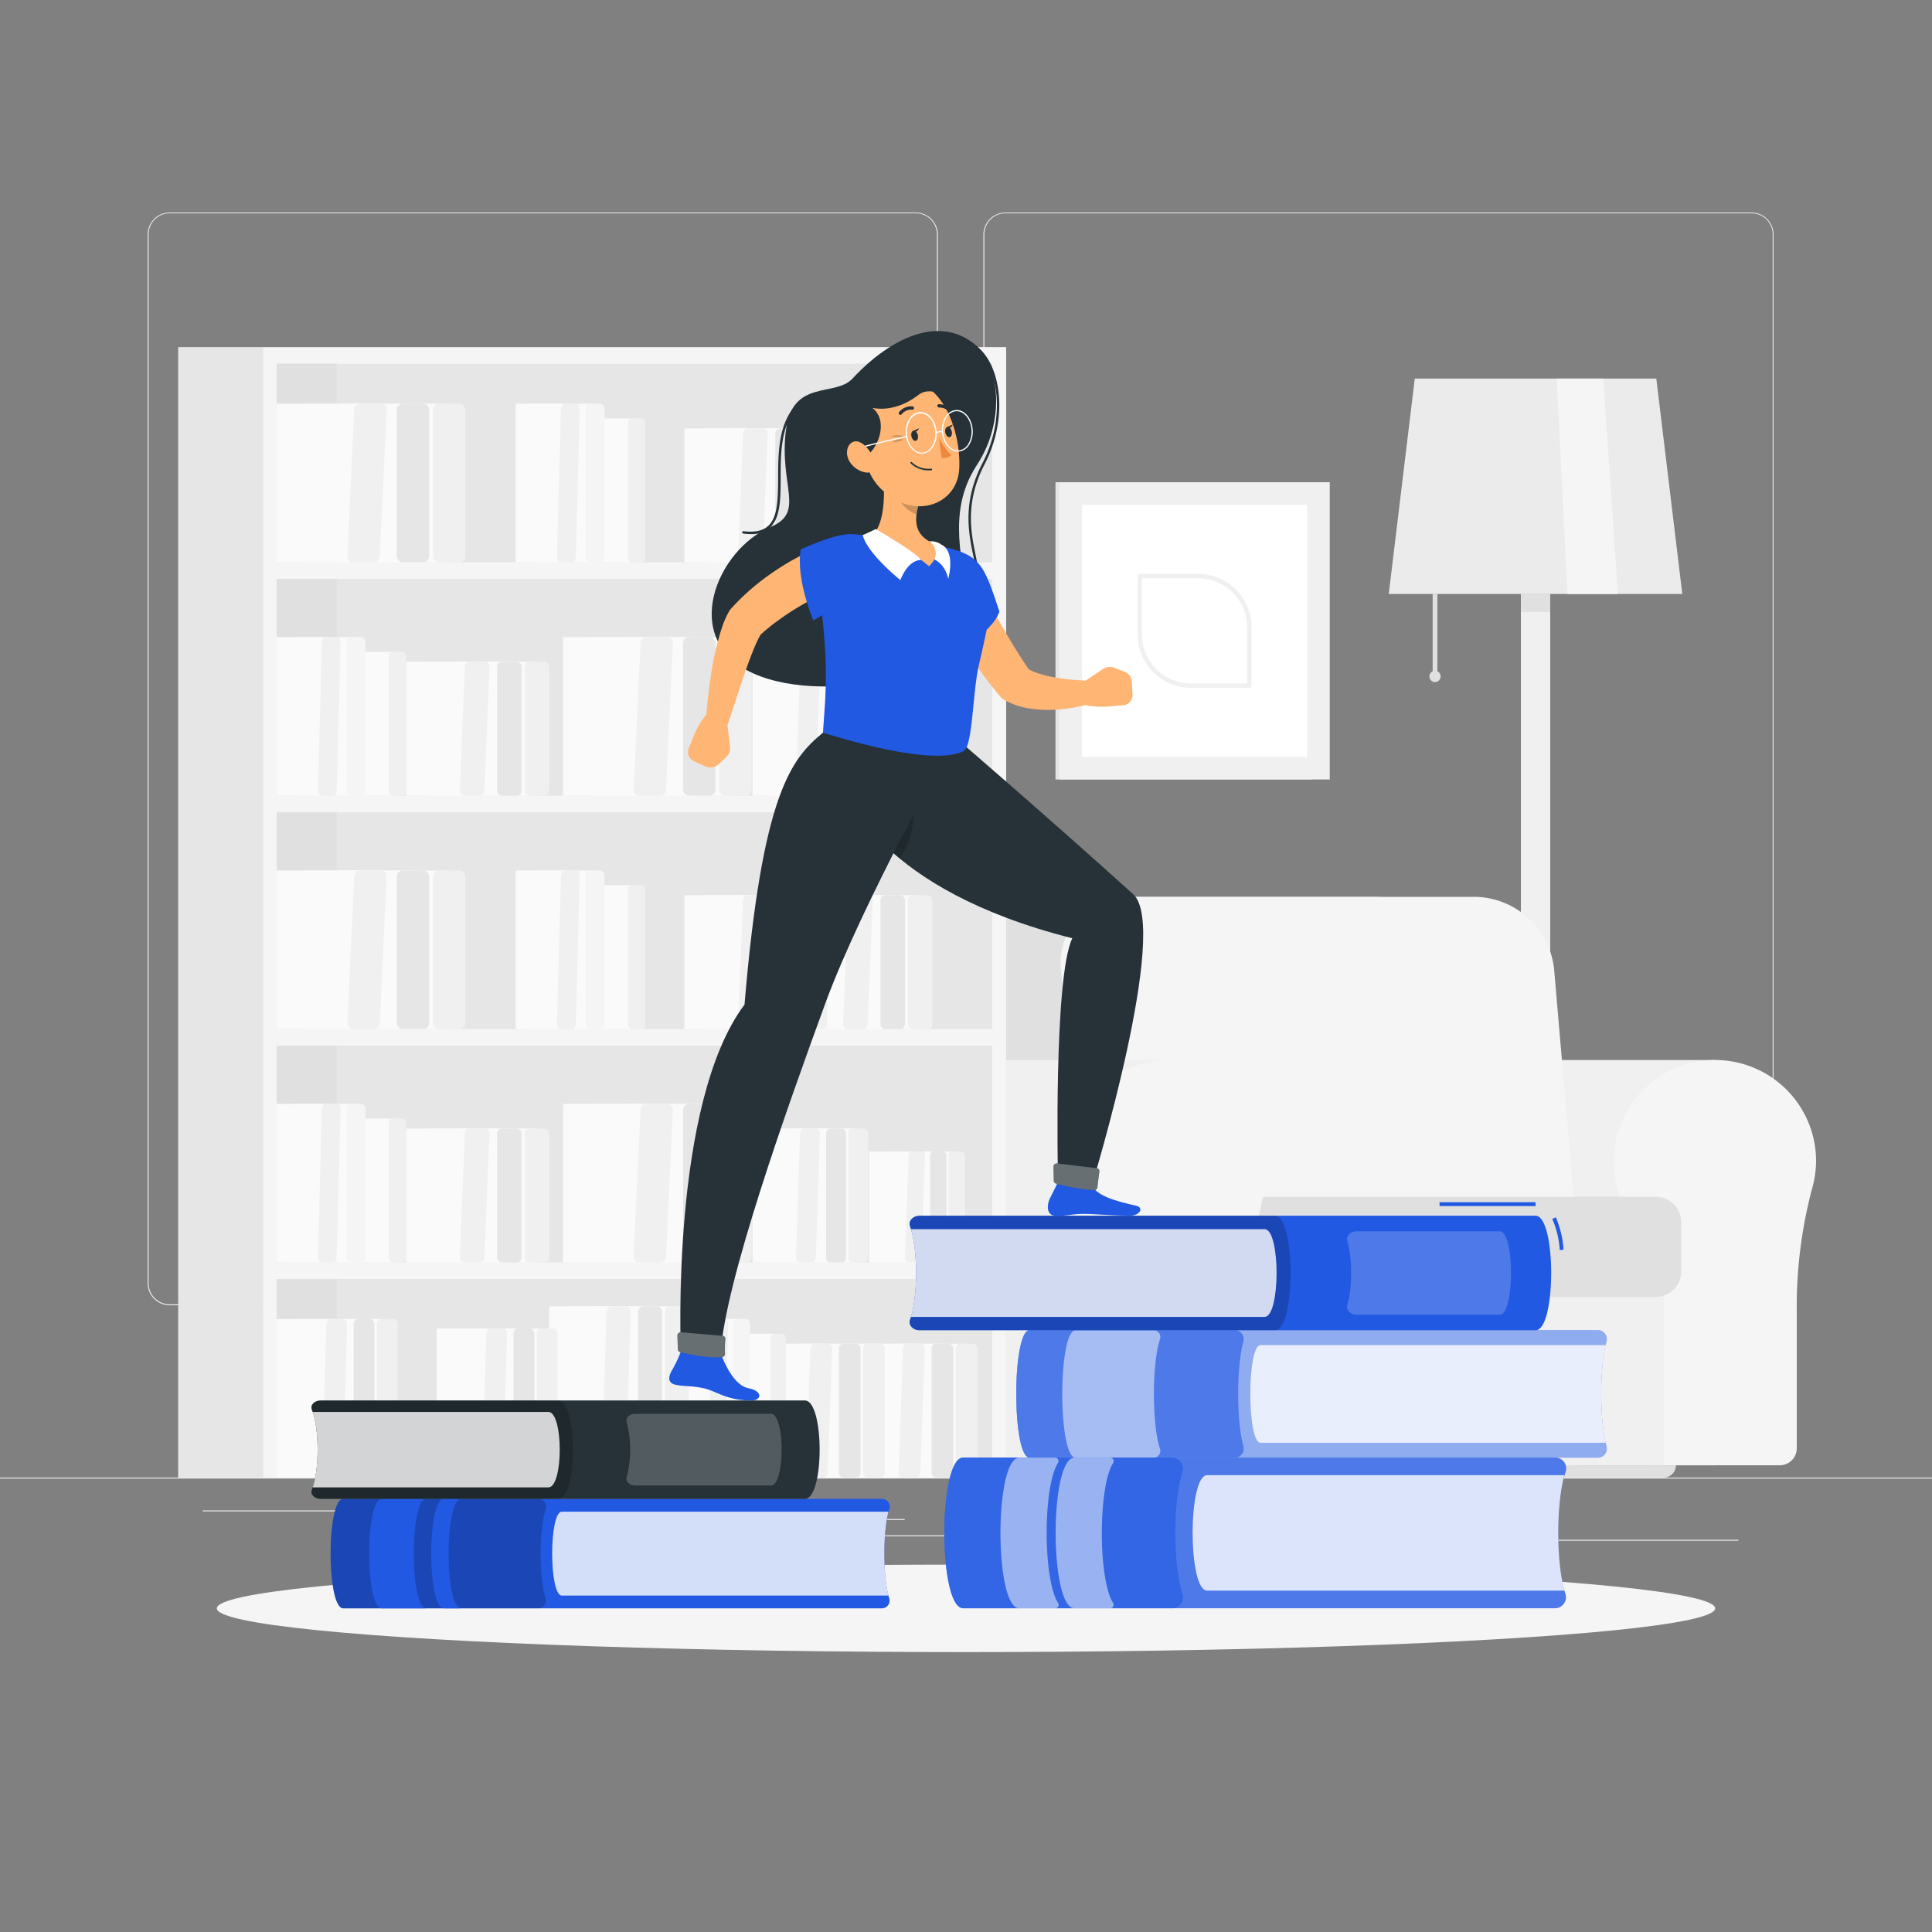 <svg xmlns="http://www.w3.org/2000/svg" viewBox="0 0 500 500"><rect x="0" y="0" width="500" height="500" fill="#808080" stroke="none"/><g id="freepik--background-complete--inject-7"><rect y="382.4" width="500" height="0.25" style="fill:#ebebeb"></rect><rect x="394.67" y="398.49" width="55.23" height="0.25" style="fill:#ebebeb"></rect><rect x="321.81" y="393.25" width="8.69" height="0.25" style="fill:#ebebeb"></rect><rect x="372.47" y="389.21" width="19.19" height="0.25" style="fill:#ebebeb"></rect><rect x="52.46" y="390.89" width="43.19" height="0.25" style="fill:#ebebeb"></rect><rect x="215.33" y="397.35" width="45.72" height="0.25" style="fill:#ebebeb"></rect><rect x="140.46" y="393.12" width="93.68" height="0.25" style="fill:#ebebeb"></rect><path d="M242.72,332.09A5.71,5.71,0,0,1,237,337.8H43.91a5.71,5.71,0,0,1-5.7-5.71V60.66A5.71,5.71,0,0,1,43.91,55H237a5.71,5.71,0,0,1,5.71,5.71m-.25,0A5.47,5.47,0,0,0,237,55.2H43.91a5.46,5.46,0,0,0-5.45,5.46V332.09a5.46,5.46,0,0,0,5.45,5.46H237a5.47,5.47,0,0,0,5.46-5.46" style="fill:#ebebeb"></path><path d="M453.31,337.8H260.21a5.72,5.72,0,0,1-5.71-5.71V60.66A5.72,5.72,0,0,1,260.21,55h193.1A5.71,5.71,0,0,1,459,60.66V332.09A5.71,5.71,0,0,1,453.31,337.8ZM260.21,55.2a5.47,5.47,0,0,0-5.46,5.46V332.09a5.47,5.47,0,0,0,5.46,5.46h193.1a5.47,5.47,0,0,0,5.46-5.46V60.66a5.47,5.47,0,0,0-5.46-5.46Z" style="fill:#ebebeb"></path><rect x="273.16" y="124.8" width="66.35" height="76.93" style="fill:#e6e6e6"></rect><rect x="274.16" y="124.8" width="69.98" height="76.93" style="fill:#f0f0f0"></rect><rect x="276.55" y="134.14" width="65.21" height="58.25" transform="translate(472.42 -145.88) rotate(90)" style="fill:#fff"></rect><path d="M323.32,178H308.2a13.81,13.81,0,0,1-13.79-13.8V149.09a.56.56,0,0,1,.56-.56h15.12a13.81,13.81,0,0,1,13.8,13.8v15.12A.56.56,0,0,1,323.32,178Zm-27.79-28.35v14.55a12.69,12.69,0,0,0,12.67,12.67h14.56V162.33a12.68,12.68,0,0,0-12.67-12.67Z" style="fill:#f0f0f0"></path><polygon points="435.38 153.72 359.41 153.72 366.14 97.98 428.65 97.98 435.38 153.72" style="fill:#ebebeb"></polygon><rect x="370.77" y="153.71" width="1.22" height="21.35" style="fill:#e0e0e0"></rect><circle cx="371.38" cy="175.06" r="1.46" style="fill:#e0e0e0"></circle><polygon points="418.71 153.72 405.65 153.72 402.88 97.98 414.93 97.98 418.71 153.72" style="fill:#f5f5f5"></polygon><rect x="393.6" y="153.71" width="7.6" height="228.68" style="fill:#f0f0f0"></rect><path d="M409.42,382.4H385.37a5.13,5.13,0,0,1,5.12-5.13H404.3a5.13,5.13,0,0,1,5.12,5.13Z" style="fill:#f0f0f0"></path><rect x="393.6" y="153.71" width="7.6" height="4.64" style="fill:#e0e0e0"></rect><path d="M388.58,274.33h0c-.61,0-1.22,0-1.84.06a26.14,26.14,0,0,0-23.42,32.9,131.18,131.18,0,0,1,4.1,34.07v33.46a4.38,4.38,0,0,0,4.39,4.39h72V274.33Z" style="fill:#f0f0f0"></path><path d="M470,300.48a26.16,26.16,0,1,0-51.42,6.81,131.18,131.18,0,0,1,4.1,34.07v33.46a4.38,4.38,0,0,0,4.39,4.39h33.54a4.39,4.39,0,0,0,4.39-4.39V339.4a119.36,119.36,0,0,1,4-31.93A26,26,0,0,0,470,300.48Z" style="fill:#f5f5f5"></path><rect x="311.3" y="315.53" width="119.26" height="63.68" style="fill:#f0f0f0"></rect><path d="M355.84,232.1h-88a17.88,17.88,0,0,0-18.1,19.79l6.7,78H384l-6.7-78A22,22,0,0,0,355.84,232.1Z" style="fill:#e0e0e0"></path><path d="M381.72,232.1h-89.9a17,17,0,0,0-17.23,18.84l6.79,79H409l-6.79-79A20.92,20.92,0,0,0,381.72,232.1Z" style="fill:#f5f5f5"></path><path d="M313.26,309.72H428.54a6.55,6.55,0,0,1,6.55,6.55V329.1a6.55,6.55,0,0,1-6.55,6.55H313.26a2,2,0,0,1-2-2v-22A2,2,0,0,1,313.26,309.72Z" style="fill:#e0e0e0"></path><path d="M247.05,274.33h0q-.92,0-1.83.06a26.17,26.17,0,0,0-23.43,32.9,130.75,130.75,0,0,1,4.1,34.07v33.46a4.39,4.39,0,0,0,4.39,4.39h72V274.33Z" style="fill:#f0f0f0"></path><path d="M328.44,300.48A26.16,26.16,0,1,0,277,307.29a130.75,130.75,0,0,1,4.1,34.07v33.46a4.39,4.39,0,0,0,4.4,4.39h33.53a4.38,4.38,0,0,0,4.39-4.39V339.4a119.37,119.37,0,0,1,4.06-31.93A26.38,26.38,0,0,0,328.44,300.48Z" style="fill:#f5f5f5"></path><path d="M430.54,382.4H248.92a3.19,3.19,0,0,1-3.19-3.19h188A3.19,3.19,0,0,1,430.54,382.4Z" style="fill:#e0e0e0"></path><rect x="46.11" y="89.83" width="21.92" height="292.57" style="fill:#e6e6e6"></rect><rect x="68.03" y="89.83" width="192.37" height="292.57" transform="translate(328.42 472.23) rotate(180)" style="fill:#f5f5f5"></rect><rect x="20.08" y="145.68" width="288.26" height="185.18" transform="translate(402.48 74.06) rotate(90)" style="fill:#e6e6e6"></rect><rect x="-64.76" y="230.52" width="288.26" height="15.5" transform="translate(317.64 158.9) rotate(90)" style="fill:#e0e0e0"></rect><rect x="163.03" y="235.3" width="4.3" height="187.13" transform="translate(494.05 163.68) rotate(90)" style="fill:#f5f5f5"></rect><rect x="163.03" y="174.9" width="4.3" height="187.13" transform="translate(433.65 103.28) rotate(90)" style="fill:#f5f5f5"></rect><rect x="163.03" y="114.5" width="4.31" height="187.13" transform="translate(373.25 42.88) rotate(90)" style="fill:#f5f5f5"></rect><rect x="163.03" y="54.1" width="4.3" height="187.13" transform="translate(312.85 -17.52) rotate(90)" style="fill:#f5f5f5"></rect><rect x="88.11" y="104.48" width="27.83" height="41.03" transform="translate(204.06 250) rotate(180)" style="fill:#fafafa"></rect><rect x="112.05" y="104.48" width="8.38" height="41.03" rx="1.52" style="fill:#f0f0f0"></rect><rect x="78.75" y="104.48" width="27.83" height="41.03" transform="translate(185.32 250) rotate(180)" style="fill:#fafafa"></rect><rect x="102.69" y="104.48" width="8.38" height="41.03" rx="1.52" style="fill:#e6e6e6"></rect><polygon points="71.62 104.48 95.64 104.48 93.73 145.52 71.62 145.52 71.62 104.48" style="fill:#fafafa"></polygon><path d="M98.74,104.48H93.13a1.62,1.62,0,0,0-1.46,1.66l-1.76,37.72a1.47,1.47,0,0,0,1.31,1.66h5.61a1.64,1.64,0,0,0,1.46-1.66l1.76-37.72A1.46,1.46,0,0,0,98.74,104.48Z" style="fill:#f0f0f0"></path><rect x="216.82" y="110.88" width="21.1" height="34.64" transform="translate(454.74 256.39) rotate(180)" style="fill:#fafafa"></rect><rect x="234.97" y="110.88" width="6.35" height="34.64" rx="1.21" style="fill:#f0f0f0"></rect><rect x="209.72" y="110.88" width="21.1" height="34.64" transform="translate(440.53 256.39) rotate(180)" style="fill:#fafafa"></rect><rect x="227.87" y="110.88" width="6.35" height="34.64" rx="1.21" style="fill:#e6e6e6"></rect><polygon points="204.31 110.88 222.52 110.88 221.07 145.52 204.31 145.52 204.31 110.88" style="fill:#fafafa"></polygon><path d="M224.87,110.88h-4.25c-.58,0-1.07.63-1.11,1.4l-1.33,31.84c0,.77.41,1.4,1,1.4h4.26c.58,0,1.07-.63,1.1-1.4l1.34-31.84C225.9,111.51,225.45,110.88,224.87,110.88Z" style="fill:#f0f0f0"></path><rect x="189.61" y="110.88" width="21.1" height="34.64" transform="translate(400.32 256.39) rotate(180)" style="fill:#fafafa"></rect><rect x="207.76" y="110.88" width="6.35" height="34.64" rx="1.21" style="fill:#f0f0f0"></rect><rect x="182.51" y="110.88" width="21.1" height="34.64" transform="translate(386.12 256.39) rotate(180)" style="fill:#fafafa"></rect><rect x="200.66" y="110.88" width="6.35" height="34.64" rx="1.21" style="fill:#e6e6e6"></rect><polygon points="177.11 110.88 195.31 110.88 193.87 145.52 177.11 145.52 177.11 110.88" style="fill:#fafafa"></polygon><path d="M197.67,110.88h-4.26c-.58,0-1.07.63-1.1,1.4L191,144.12c0,.77.42,1.4,1,1.4h4.25c.58,0,1.07-.63,1.11-1.4l1.33-31.84C198.69,111.51,198.25,110.88,197.67,110.88Z" style="fill:#f0f0f0"></path><rect x="149.87" y="108.28" width="14.71" height="37.23" transform="translate(314.44 253.8) rotate(180)" style="fill:#fafafa"></rect><rect x="162.52" y="108.28" width="4.43" height="37.23" rx="1.05" style="fill:#f0f0f0"></rect><rect x="137.61" y="104.48" width="16.21" height="41.03" transform="translate(291.43 250) rotate(180)" style="fill:#fafafa"></rect><rect x="151.56" y="104.48" width="4.88" height="41.03" rx="1.16" style="fill:#f5f5f5"></rect><polygon points="133.46 104.48 147.45 104.48 146.34 145.52 133.46 145.52 133.46 104.48" style="fill:#fafafa"></polygon><path d="M149.26,104.48H146c-.44,0-.83.74-.85,1.66l-1,37.72c0,.91.31,1.66.76,1.66h3.27c.44,0,.82-.75.85-1.66l1-37.72C150,105.22,149.7,104.48,149.26,104.48Z" style="fill:#f0f0f0"></path><rect x="162.21" y="164.88" width="27.83" height="41.03" transform="translate(352.25 370.8) rotate(180)" style="fill:#fafafa"></rect><rect x="186.15" y="164.88" width="8.38" height="41.03" rx="1.52" style="fill:#f0f0f0"></rect><rect x="152.84" y="164.88" width="27.83" height="41.03" transform="translate(333.52 370.8) rotate(180)" style="fill:#fafafa"></rect><rect x="176.78" y="164.88" width="8.38" height="41.03" rx="1.52" style="fill:#e6e6e6"></rect><polygon points="145.72 164.88 169.73 164.88 167.82 205.92 145.72 205.92 145.72 164.88" style="fill:#fafafa"></polygon><path d="M172.84,164.88h-5.61a1.62,1.62,0,0,0-1.46,1.66L164,204.26a1.46,1.46,0,0,0,1.31,1.66h5.61a1.64,1.64,0,0,0,1.46-1.66l1.75-37.72A1.45,1.45,0,0,0,172.84,164.88Z" style="fill:#f0f0f0"></path><rect x="204.87" y="171.28" width="17.05" height="34.64" transform="translate(426.79 377.19) rotate(180)" style="fill:#fafafa"></rect><rect x="219.54" y="171.28" width="5.13" height="34.64" rx="1.09" style="fill:#f0f0f0"></rect><rect x="199.13" y="171.28" width="17.05" height="34.64" transform="translate(415.31 377.19) rotate(180)" style="fill:#fafafa"></rect><rect x="213.8" y="171.28" width="5.13" height="34.64" rx="1.09" style="fill:#e6e6e6"></rect><polygon points="194.76 171.28 209.48 171.28 208.31 205.92 194.76 205.92 194.76 171.28" style="fill:#fafafa"></polygon><path d="M211.38,171.28h-3.44c-.47,0-.87.63-.89,1.4L206,204.52c0,.77.33,1.4.8,1.4h3.44c.47,0,.87-.63.89-1.4l1.08-31.84C212.21,171.91,211.85,171.28,211.38,171.28Z" style="fill:#f0f0f0"></path><rect x="233.31" y="177.22" width="14.12" height="28.69" transform="translate(480.75 383.14) rotate(180)" style="fill:#fafafa"></rect><rect x="245.46" y="177.22" width="4.25" height="28.69" rx="0.9" style="fill:#f0f0f0"></rect><rect x="228.56" y="177.22" width="14.12" height="28.69" transform="translate(471.24 383.14) rotate(180)" style="fill:#fafafa"></rect><rect x="240.71" y="177.22" width="4.25" height="28.69" rx="0.9" style="fill:#e6e6e6"></rect><polygon points="224.94 177.22 237.13 177.22 236.16 205.92 224.94 205.92 224.94 177.22" style="fill:#fafafa"></polygon><path d="M238.71,177.22h-2.85c-.39,0-.72.52-.74,1.16l-.89,26.38c0,.64.27,1.16.66,1.16h2.85c.38,0,.72-.52.74-1.16l.89-26.38C239.39,177.74,239.09,177.22,238.71,177.22Z" style="fill:#f0f0f0"></path><rect x="117.61" y="171.28" width="21.1" height="34.64" transform="translate(256.31 377.19) rotate(180)" style="fill:#fafafa"></rect><rect x="135.76" y="171.28" width="6.35" height="34.64" rx="1.21" style="fill:#f0f0f0"></rect><rect x="110.5" y="171.28" width="21.1" height="34.64" transform="translate(242.11 377.19) rotate(180)" style="fill:#fafafa"></rect><rect x="128.65" y="171.28" width="6.35" height="34.64" rx="1.21" style="fill:#e6e6e6"></rect><polygon points="105.1 171.28 123.31 171.28 121.86 205.92 105.1 205.92 105.1 171.28" style="fill:#fafafa"></polygon><path d="M125.66,171.28h-4.25a1.33,1.33,0,0,0-1.11,1.4L119,204.52c0,.77.41,1.4,1,1.4h4.25a1.33,1.33,0,0,0,1.11-1.4l1.33-31.84C126.69,171.91,126.24,171.28,125.66,171.28Z" style="fill:#f0f0f0"></path><rect x="88.02" y="168.68" width="14.71" height="37.23" transform="translate(190.75 374.6) rotate(180)" style="fill:#fafafa"></rect><rect x="100.67" y="168.68" width="4.43" height="37.23" rx="1.05" style="fill:#f0f0f0"></rect><rect x="75.77" y="164.88" width="16.21" height="41.03" transform="translate(167.75 370.8) rotate(180)" style="fill:#fafafa"></rect><rect x="89.71" y="164.88" width="4.88" height="41.03" rx="1.16" style="fill:#f5f5f5"></rect><polygon points="71.62 164.88 85.61 164.88 84.5 205.92 71.62 205.92 71.62 164.88" style="fill:#fafafa"></polygon><path d="M87.42,164.88H84.15c-.45,0-.83.74-.85,1.66l-1,37.72c0,.91.32,1.66.77,1.66H86.3c.45,0,.83-.75.85-1.66l1-37.72C88.2,165.62,87.86,164.88,87.42,164.88Z" style="fill:#f0f0f0"></path><rect x="88.11" y="225.28" width="27.83" height="41.03" transform="translate(204.06 491.6) rotate(180)" style="fill:#fafafa"></rect><rect x="112.05" y="225.28" width="8.38" height="41.03" rx="1.52" style="fill:#f0f0f0"></rect><rect x="78.75" y="225.28" width="27.83" height="41.03" transform="translate(185.32 491.6) rotate(180)" style="fill:#fafafa"></rect><rect x="102.69" y="225.28" width="8.38" height="41.03" rx="1.52" style="fill:#e6e6e6"></rect><polygon points="71.62 225.28 95.64 225.28 93.73 266.32 71.62 266.32 71.62 225.28" style="fill:#fafafa"></polygon><path d="M98.74,225.28H93.13a1.62,1.62,0,0,0-1.46,1.66l-1.76,37.72a1.47,1.47,0,0,0,1.31,1.66h5.61a1.64,1.64,0,0,0,1.46-1.66l1.76-37.72A1.46,1.46,0,0,0,98.74,225.28Z" style="fill:#f0f0f0"></path><rect x="216.82" y="231.68" width="21.1" height="34.64" transform="translate(454.74 497.99) rotate(180)" style="fill:#fafafa"></rect><rect x="234.97" y="231.68" width="6.35" height="34.64" rx="1.21" style="fill:#f0f0f0"></rect><rect x="209.72" y="231.68" width="21.1" height="34.64" transform="translate(440.53 497.99) rotate(180)" style="fill:#fafafa"></rect><rect x="227.87" y="231.68" width="6.35" height="34.64" rx="1.21" style="fill:#e6e6e6"></rect><polygon points="204.31 231.68 222.52 231.68 221.07 266.32 204.31 266.32 204.31 231.68" style="fill:#fafafa"></polygon><path d="M224.87,231.68h-4.25c-.58,0-1.07.63-1.11,1.4l-1.33,31.84c0,.77.41,1.4,1,1.4h4.26c.58,0,1.07-.63,1.1-1.4l1.34-31.84C225.9,232.31,225.45,231.68,224.87,231.68Z" style="fill:#f0f0f0"></path><rect x="189.61" y="231.68" width="21.1" height="34.64" transform="translate(400.32 497.99) rotate(180)" style="fill:#fafafa"></rect><rect x="207.76" y="231.68" width="6.35" height="34.64" rx="1.21" style="fill:#f0f0f0"></rect><rect x="182.51" y="231.68" width="21.1" height="34.64" transform="translate(386.12 497.99) rotate(180)" style="fill:#fafafa"></rect><rect x="200.66" y="231.68" width="6.35" height="34.64" rx="1.21" style="fill:#e6e6e6"></rect><polygon points="177.11 231.68 195.31 231.68 193.87 266.32 177.11 266.32 177.11 231.68" style="fill:#fafafa"></polygon><path d="M197.67,231.68h-4.26c-.58,0-1.07.63-1.1,1.4L191,264.92c0,.77.42,1.4,1,1.4h4.25c.58,0,1.07-.63,1.11-1.4l1.33-31.84C198.69,232.31,198.25,231.68,197.67,231.68Z" style="fill:#f0f0f0"></path><rect x="149.87" y="229.08" width="14.71" height="37.23" transform="translate(314.44 495.4) rotate(180)" style="fill:#fafafa"></rect><rect x="162.52" y="229.08" width="4.43" height="37.23" rx="1.05" style="fill:#f0f0f0"></rect><rect x="137.61" y="225.28" width="16.21" height="41.03" transform="translate(291.43 491.6) rotate(180)" style="fill:#fafafa"></rect><rect x="151.56" y="225.28" width="4.88" height="41.03" rx="1.16" style="fill:#f5f5f5"></rect><polygon points="133.46 225.28 147.45 225.28 146.34 266.32 133.46 266.32 133.46 225.28" style="fill:#fafafa"></polygon><path d="M149.26,225.28H146c-.44,0-.83.74-.85,1.66l-1,37.72c0,.91.31,1.66.76,1.66h3.27c.44,0,.82-.75.85-1.66l1-37.72C150,226,149.7,225.28,149.26,225.28Z" style="fill:#f0f0f0"></path><rect x="82.19" y="341.36" width="17.83" height="41.03" transform="translate(182.2 723.76) rotate(180)" style="fill:#fafafa"></rect><rect x="97.52" y="341.36" width="5.37" height="41.03" rx="1.21" style="fill:#f0f0f0"></rect><rect x="76.18" y="341.36" width="17.83" height="41.03" transform="translate(170.2 723.76) rotate(180)" style="fill:#fafafa"></rect><rect x="91.52" y="341.36" width="5.37" height="41.03" rx="1.21" style="fill:#e6e6e6"></rect><polygon points="71.62 341.37 87 341.37 85.78 382.4 71.62 382.4 71.62 341.37" style="fill:#fafafa"></polygon><path d="M89,341.36H85.4c-.49,0-.91.75-.94,1.66l-1.12,37.72c0,.92.35,1.66.84,1.66h3.59c.49,0,.91-.74.94-1.66L89.83,343C89.86,342.11,89.48,341.36,89,341.36Z" style="fill:#f0f0f0"></path><rect x="231.36" y="347.76" width="18.59" height="34.64" transform="translate(481.31 730.16) rotate(180)" style="fill:#fafafa"></rect><rect x="247.35" y="347.76" width="5.6" height="34.64" rx="1.14" style="fill:#f0f0f0"></rect><rect x="225.1" y="347.76" width="18.59" height="34.64" transform="translate(468.79 730.16) rotate(180)" style="fill:#fafafa"></rect><rect x="241.09" y="347.76" width="5.6" height="34.64" rx="1.14" style="fill:#e6e6e6"></rect><polygon points="220.34 347.76 236.38 347.76 235.1 382.4 220.34 382.4 220.34 347.76" style="fill:#fafafa"></polygon><path d="M238.46,347.76h-3.75c-.51,0-1,.63-1,1.4L232.56,381c0,.77.36,1.4.87,1.4h3.75c.51,0,.95-.63,1-1.4l1.17-31.84C239.36,348.39,239,347.76,238.46,347.76Z" style="fill:#f0f0f0"></path><rect x="207.38" y="347.76" width="18.59" height="34.64" transform="translate(433.35 730.16) rotate(180)" style="fill:#fafafa"></rect><rect x="223.37" y="347.76" width="5.6" height="34.64" rx="1.14" style="fill:#f0f0f0"></rect><rect x="201.12" y="347.76" width="18.59" height="34.64" transform="translate(420.83 730.16) rotate(180)" style="fill:#fafafa"></rect><rect x="217.11" y="347.76" width="5.6" height="34.64" rx="1.14" style="fill:#e6e6e6"></rect><polygon points="196.36 347.76 212.4 347.76 211.13 382.4 196.36 382.4 196.36 347.76" style="fill:#fafafa"></polygon><path d="M214.48,347.76h-3.75c-.51,0-.95.63-1,1.4L208.58,381c0,.77.36,1.4.87,1.4h3.75c.51,0,1-.63,1-1.4l1.17-31.84C215.38,348.39,215,347.76,214.48,347.76Z" style="fill:#f0f0f0"></path><rect x="188.3" y="345.17" width="12.96" height="37.23" transform="translate(389.55 727.57) rotate(180)" style="fill:#fafafa"></rect><path d="M200.43,345.17h1.93a1,1,0,0,1,1,1v35.26a1,1,0,0,1-1,1h-1.93a1,1,0,0,1-1-1V346.15A1,1,0,0,1,200.43,345.17Z" style="fill:#f0f0f0"></path><rect x="177.5" y="341.36" width="14.28" height="41.03" transform="translate(369.28 723.76) rotate(180)" style="fill:#fafafa"></rect><rect x="189.78" y="341.36" width="4.3" height="41.03" rx="1.09" style="fill:#f5f5f5"></rect><polygon points="173.84 341.37 186.17 341.37 185.19 382.4 173.84 382.4 173.84 341.37" style="fill:#fafafa"></polygon><path d="M187.76,341.36h-2.88c-.39,0-.73.75-.75,1.66l-.9,37.72c0,.92.28,1.66.67,1.66h2.88c.39,0,.73-.74.75-1.66l.9-37.72C188.45,342.11,188.15,341.36,187.76,341.36Z" style="fill:#f0f0f0"></path><rect x="162.21" y="285.68" width="27.83" height="41.03" transform="translate(352.25 612.4) rotate(180)" style="fill:#fafafa"></rect><rect x="186.15" y="285.68" width="8.38" height="41.03" rx="1.52" style="fill:#f0f0f0"></rect><rect x="152.84" y="285.68" width="27.83" height="41.03" transform="translate(333.52 612.4) rotate(180)" style="fill:#fafafa"></rect><rect x="176.78" y="285.68" width="8.38" height="41.03" rx="1.52" style="fill:#e6e6e6"></rect><polygon points="145.72 285.68 169.73 285.68 167.82 326.72 145.72 326.72 145.72 285.68" style="fill:#fafafa"></polygon><path d="M172.84,285.68h-5.61a1.63,1.63,0,0,0-1.46,1.66L164,325.06a1.46,1.46,0,0,0,1.31,1.66h5.61a1.64,1.64,0,0,0,1.46-1.66l1.75-37.72A1.46,1.46,0,0,0,172.84,285.68Z" style="fill:#f0f0f0"></path><rect x="204.87" y="292.08" width="17.05" height="34.64" transform="translate(426.79 618.79) rotate(180)" style="fill:#fafafa"></rect><rect x="219.54" y="292.08" width="5.13" height="34.64" rx="1.09" style="fill:#f0f0f0"></rect><rect x="199.13" y="292.08" width="17.05" height="34.64" transform="translate(415.31 618.79) rotate(180)" style="fill:#fafafa"></rect><rect x="213.8" y="292.08" width="5.13" height="34.64" rx="1.09" style="fill:#e6e6e6"></rect><polygon points="194.76 292.08 209.48 292.08 208.31 326.72 194.76 326.72 194.76 292.08" style="fill:#fafafa"></polygon><path d="M211.38,292.08h-3.44c-.47,0-.87.63-.89,1.4L206,325.32c0,.77.33,1.4.8,1.4h3.44c.47,0,.87-.63.89-1.4l1.08-31.84C212.21,292.71,211.85,292.08,211.38,292.08Z" style="fill:#f0f0f0"></path><rect x="233.31" y="298.02" width="14.12" height="28.69" transform="translate(480.75 624.74) rotate(180)" style="fill:#fafafa"></rect><rect x="245.46" y="298.02" width="4.25" height="28.69" rx="0.9" style="fill:#f0f0f0"></rect><rect x="228.56" y="298.02" width="14.12" height="28.69" transform="translate(471.24 624.74) rotate(180)" style="fill:#fafafa"></rect><rect x="240.71" y="298.02" width="4.25" height="28.69" rx="0.9" style="fill:#e6e6e6"></rect><polygon points="224.94 298.02 237.13 298.02 236.16 326.72 224.94 326.72 224.94 298.02" style="fill:#fafafa"></polygon><path d="M238.71,298h-2.85c-.39,0-.72.52-.74,1.16l-.89,26.38c0,.64.27,1.16.66,1.16h2.85c.38,0,.72-.52.74-1.16l.89-26.38C239.39,298.54,239.09,298,238.71,298Z" style="fill:#f0f0f0"></path><rect x="117.61" y="292.08" width="21.1" height="34.64" transform="translate(256.31 618.79) rotate(180)" style="fill:#fafafa"></rect><rect x="135.76" y="292.08" width="6.35" height="34.64" rx="1.21" style="fill:#f0f0f0"></rect><rect x="110.5" y="292.08" width="21.1" height="34.64" transform="translate(242.11 618.79) rotate(180)" style="fill:#fafafa"></rect><rect x="128.65" y="292.08" width="6.35" height="34.64" rx="1.21" style="fill:#e6e6e6"></rect><polygon points="105.1 292.08 123.31 292.08 121.86 326.72 105.1 326.72 105.1 292.08" style="fill:#fafafa"></polygon><path d="M125.66,292.08h-4.25a1.33,1.33,0,0,0-1.11,1.4L119,325.32c0,.77.41,1.4,1,1.4h4.25a1.33,1.33,0,0,0,1.11-1.4l1.33-31.84C126.69,292.71,126.24,292.08,125.66,292.08Z" style="fill:#f0f0f0"></path><rect x="88.02" y="289.48" width="14.71" height="37.23" transform="translate(190.75 616.2) rotate(180)" style="fill:#fafafa"></rect><rect x="100.67" y="289.48" width="4.43" height="37.23" rx="1.05" style="fill:#f0f0f0"></rect><rect x="75.77" y="285.68" width="16.21" height="41.03" transform="translate(167.75 612.4) rotate(180)" style="fill:#fafafa"></rect><rect x="89.71" y="285.68" width="4.88" height="41.03" rx="1.16" style="fill:#f5f5f5"></rect><polygon points="71.62 285.68 85.61 285.68 84.5 326.72 71.62 326.72 71.62 285.68" style="fill:#fafafa"></polygon><path d="M87.42,285.68H84.15c-.45,0-.83.75-.85,1.66l-1,37.72c0,.91.32,1.66.77,1.66H86.3c.45,0,.83-.75.85-1.66l1-37.72C88.2,286.43,87.86,285.68,87.42,285.68Z" style="fill:#f0f0f0"></path><rect x="154.34" y="338.08" width="20.63" height="44.32" transform="translate(329.31 720.48) rotate(180)" style="fill:#fafafa"></rect><rect x="172.09" y="338.08" width="6.21" height="44.32" rx="1.36" style="fill:#f0f0f0"></rect><rect x="147.39" y="338.08" width="20.63" height="44.32" transform="translate(315.42 720.48) rotate(180)" style="fill:#fafafa"></rect><rect x="165.14" y="338.08" width="6.21" height="44.32" rx="1.36" style="fill:#e6e6e6"></rect><polygon points="142.11 338.08 159.91 338.08 158.5 382.4 142.11 382.4 142.11 338.08" style="fill:#fafafa"></polygon><path d="M162.22,338.08h-4.16c-.57,0-1.06.8-1.09,1.79l-1.3,40.74c0,1,.4,1.79,1,1.79h4.16c.57,0,1-.8,1.08-1.79l1.3-40.74C163.22,338.88,162.78,338.08,162.22,338.08Z" style="fill:#f0f0f0"></path><rect x="123.59" y="343.82" width="17.83" height="38.58" transform="translate(265 726.22) rotate(180)" style="fill:#fafafa"></rect><rect x="138.92" y="343.82" width="5.37" height="38.58" rx="1.18" style="fill:#f0f0f0"></rect><rect x="117.58" y="343.82" width="17.83" height="38.58" transform="translate(252.99 726.22) rotate(180)" style="fill:#fafafa"></rect><rect x="132.92" y="343.82" width="5.37" height="38.58" rx="1.18" style="fill:#e6e6e6"></rect><polygon points="113.02 343.82 128.4 343.82 127.18 382.4 113.02 382.4 113.02 343.82" style="fill:#fafafa"></polygon><path d="M130.39,343.82H126.8c-.49,0-.91.7-.94,1.56l-1.12,35.46c0,.86.34,1.56.83,1.56h3.6c.49,0,.91-.7.93-1.56l1.13-35.46C131.26,344.52,130.88,343.82,130.39,343.82Z" style="fill:#f0f0f0"></path></g><g id="freepik--Shadow--inject-7"><ellipse id="freepik--path--inject-7" cx="250" cy="416.24" rx="193.89" ry="11.32" style="fill:#f5f5f5"></ellipse></g><g id="freepik--Books--inject-7"><path d="M230.13,413.62a2,2,0,0,1-2,2.62H88.83c-4.35,0-4.35-28.33,0-28.33H228.17a2,2,0,0,1,2,2.61C228.43,395.92,228.43,408.23,230.13,413.62Z" style="fill:#2159E2"></path><path d="M229.93,391.22H145.4c-3.33,0-3.33,21.71,0,21.71h84.53C228.5,407.48,228.5,396.66,229.93,391.22Z" style="fill:#fff;opacity:0.8"></path><path d="M141.19,413.62a2,2,0,0,1-2,2.62H88.83c-4.35,0-4.35-28.33,0-28.33h50.4a2,2,0,0,1,2,2.61C139.49,395.92,139.49,408.23,141.19,413.62Z" style="opacity:0.2"></path><path d="M110.31,387.91H98.8c-4.35,0-4.35,28.33,0,28.33h11.51C106,416.24,106,387.91,110.31,387.91Z" style="fill:#2159E2"></path><path d="M119.38,387.91h-4.52c-4.35,0-4.35,28.33,0,28.33h4.52C115,416.24,115,387.91,119.38,387.91Z" style="fill:#2159E2"></path><path d="M80.71,385.56c-.48,1.16.7,2.35,2.3,2.35H208.29c5.11,0,5.11-25.47,0-25.47H83c-1.6,0-2.78,1.18-2.3,2.35C82.7,369.64,82.7,380.71,80.71,385.56Z" style="fill:#263238"></path><path d="M80.71,385.56c-.48,1.16.7,2.35,2.3,2.35h61.43c5.11,0,5.11-25.47,0-25.47H83c-1.6,0-2.78,1.18-2.3,2.35C82.7,369.64,82.7,380.71,80.71,385.56Z" style="opacity:0.2"></path><path d="M80.93,365.41h61c3.91,0,3.91,19.52,0,19.52h-61C82.61,380,82.61,370.31,80.93,365.41Z" style="fill:#fff;opacity:0.8"></path><path d="M162.19,368.12c-.38-1.13.72-2.23,2.24-2.23H199.5c3.72,0,3.72,18.56,0,18.56H164.43c-1.52,0-2.62-1.09-2.24-2.22A28.1,28.1,0,0,0,162.19,368.12Z" style="fill:#fff;opacity:0.2"></path><path d="M415.73,374.19a2.33,2.33,0,0,1-2.07,3.05H266.46c-4.6,0-4.6-33,0-33h147.2a2.33,2.33,0,0,1,2.07,3C413.94,353.59,413.94,367.92,415.73,374.19Z" style="fill:#2159E2"></path><path d="M415.73,374.19a2.33,2.33,0,0,1-2.07,3.05H266.46c-4.6,0-4.6-33,0-33h147.2a2.33,2.33,0,0,1,2.07,3C413.94,353.59,413.94,367.92,415.73,374.19Z" style="fill:#fff;opacity:0.5"></path><path d="M415.53,348.12H326.22c-3.52,0-3.52,25.26,0,25.26h89.31C414,367.05,414,354.46,415.53,348.12Z" style="fill:#fff;opacity:0.8"></path><path d="M321.77,374.19a2.33,2.33,0,0,1-2.07,3.05H266.46c-4.6,0-4.6-33,0-33H319.7a2.33,2.33,0,0,1,2.07,3C320,353.59,320,367.92,321.77,374.19Z" style="fill:#2159E2;opacity:0.6"></path><path d="M300.17,346.71a1.78,1.78,0,0,0-1.5-2.44h-20.3c-4.6,0-4.6,33,0,33h20.3a1.79,1.79,0,0,0,1.5-2.45C298.12,368.69,298.12,352.82,300.17,346.71Z" style="fill:#fff;opacity:0.5"></path><path d="M405.17,412.61a2.86,2.86,0,0,1-2.94,3.6l-152.94,0c-6.53,0-6.54-39,0-39l153,0a2.86,2.86,0,0,1,2.94,3.6C402.62,388.24,402.63,405.19,405.17,412.61Z" style="fill:#2159E2"></path><path d="M405.17,412.61a2.86,2.86,0,0,1-2.94,3.6l-152.94,0c-6.53,0-6.54-39,0-39l153,0a2.86,2.86,0,0,1,2.94,3.6C402.62,388.24,402.63,405.19,405.17,412.61Z" style="fill:#fff;opacity:0.2"></path><path d="M404.87,381.77l-92.47,0c-5,0-5,29.88,0,29.88l92.48,0C402.74,404.16,402.74,389.27,404.87,381.77Z" style="fill:#fff;opacity:0.8"></path><path d="M306.08,412.63a2.85,2.85,0,0,1-2.93,3.6H249.29c-6.53,0-6.54-39,0-39h53.86a2.86,2.86,0,0,1,2.94,3.6C303.54,388.26,303.54,405.2,306.08,412.63Z" style="fill:#2159E2;opacity:0.6"></path><path d="M273.82,378.59a.9.9,0,0,0-.86-1.35h-9.15c-6.52,0-6.52,39,0,39H273a.9.9,0,0,0,.86-1.35C269.89,408.86,269.89,384.61,273.82,378.59Z" style="fill:#fff;opacity:0.5"></path><path d="M288.1,378.59a.91.91,0,0,0-.86-1.36h-9.15c-6.52,0-6.52,39,0,39h9.15a.9.9,0,0,0,.85-1.35C284.17,408.86,284.17,384.6,288.1,378.59Z" style="fill:#fff;opacity:0.5"></path><path d="M403.67,323.52a24.31,24.31,0,0,0-1.93-8.06l.9-.44a25.3,25.3,0,0,1,2,8.4Z" style="fill:#2159E2"></path><rect x="372.56" y="311.13" width="24.84" height="1" style="fill:#2159E2"></rect><path d="M235.51,341.54c-.51,1.36.74,2.73,2.43,2.73H397.4c5.39,0,5.39-29.64,0-29.64H237.94c-1.69,0-2.94,1.38-2.43,2.74C237.61,323,237.61,335.89,235.51,341.54Z" style="fill:#2159E2"></path><path d="M235.51,341.54c-.51,1.36.74,2.73,2.43,2.73h92c5.4,0,5.4-29.64,0-29.64h-92c-1.69,0-2.94,1.38-2.43,2.74C237.61,323,237.61,335.89,235.51,341.54Z" style="opacity:0.2"></path><path d="M235.75,318.1h91.52c4.14,0,4.14,22.71,0,22.71H235.75C237.52,335.11,237.52,323.8,235.75,318.1Z" style="fill:#fff;opacity:0.8"></path><path d="M348.69,321.24c-.4-1.31.76-2.58,2.36-2.58h37.06c3.93,0,3.93,21.59,0,21.59H351.05c-1.6,0-2.76-1.27-2.36-2.59C350,333.51,350,325.4,348.69,321.24Z" style="fill:#fff;opacity:0.2"></path></g><g id="freepik--Character--inject-7"><path d="M220.6,98c-4.51,4.83-15.52,0-17.2,13.3-1.82,14.34,5.08,21.23-3.83,25-14,5.85-24,29.23-4.56,38s60.84-.42,56.18-18.29-3.74-27.46,1.76-35.88c7.25-11.13,5.7-25.43-.21-30.61C243.54,81.42,230.83,87,220.6,98Z" style="fill:#263238"></path><path d="M244.66,155.53a.3.3,0,0,1-.31-.27.3.3,0,0,1,.26-.35c3.86-.53,6.16-1.48,7.24-3,1.34-1.89.76-4.7,0-8.26-1.18-5.79-2.81-13.72,2.39-23.74,6.31-12.15,4-25.47-1.91-29.83a.31.31,0,0,1-.07-.43.32.32,0,0,1,.44-.07c6.16,4.51,8.54,18.19,2.09,30.62-5.09,9.82-3.49,17.63-2.33,23.33.76,3.7,1.36,6.63-.14,8.74-1.18,1.67-3.61,2.7-7.65,3.26Z" style="fill:#263238"></path><path d="M194.24,138.21a16,16,0,0,1-1.89-.12.31.31,0,0,1-.27-.35.31.31,0,0,1,.35-.27c2.84.35,4.9-.07,6.29-1.29,2.6-2.29,2.64-7.08,2.67-12.63,0-6.28.09-13.39,4.16-18.24a.31.31,0,1,1,.48.4c-3.93,4.68-4,11.67-4,17.85,0,5.69-.07,10.61-2.88,13.09A7.14,7.14,0,0,1,194.24,138.21Z" style="fill:#263238"></path><path d="M292.39,314.61c-6.67-.08-9.29-.5-12.36-.45s-3.8.59-7,.45c-2.16-.09-2.17-2.66-1.34-4.42.65-1.38,1.45-2.77,2.19-4.49l8.46.62c1.14,3.22,6.8,4.6,11.76,5.74C296.07,312.53,295.06,314.64,292.39,314.61Z" style="fill:#2159E2"></path><path d="M248.28,191.76s22.38,19.25,45,39.67c9.56,8.65-10.49,74.6-10.49,74.6-.42,1.41-7.88-.6-9-1.71,0,0-1.14-51.19,3.71-61.5-50.16-12.68-58-37.31-58-37.31l3.6-15.28Z" style="fill:#263238"></path><path d="M222.81,211.58a53.37,53.37,0,0,0,9.89,10.48c5-5.85,3.6-15.3,3.6-15.3Z" style="opacity:0.2"></path><path d="M284.53,303.18c-.14,1-.38,2.77-.51,4.08a.84.84,0,0,1-.86.76,53.66,53.66,0,0,1-9.9-1.72.75.75,0,0,1-.55-.71l-.07-3.65a.85.85,0,0,1,.93-.85l10.32,1.25A.73.73,0,0,1,284.53,303.18Z" style="fill:#263238"></path><path d="M284.53,303.18c-.14,1-.38,2.77-.51,4.08a.84.84,0,0,1-.86.76,53.66,53.66,0,0,1-9.9-1.72.75.75,0,0,1-.55-.71l-.07-3.65a.85.85,0,0,1,.93-.85l10.32,1.25A.73.73,0,0,1,284.53,303.18Z" style="fill:#fff;opacity:0.3"></path><path d="M194.47,362.44c-6.78,0-9-2.55-12.79-3.25-3.2-.6-4.05-.32-6.63-.77-2.16-.38-2.33-1.86-1-4.05a30.48,30.48,0,0,0,2.2-4.74l10.28.68c1.07,2.75,3.54,8.34,7.31,9C197.39,360,197.17,362.44,194.47,362.44Z" style="fill:#2159E2"></path><path d="M246.73,191.7s-23.65,42.05-33.17,68.06c-10,27.32-25.92,72-27.07,90.55-1.7.81-7.28.5-10.28-.68,0,0-2.78-64,16.47-89.64,4.59-54.91,12.21-63.69,20.31-70.38Z" style="fill:#263238"></path><path d="M187.73,346.52a27.08,27.08,0,0,0-.1,3.81.84.84,0,0,1-.78.89c-3.83.35-9.17-.88-10.86-1.3a.74.74,0,0,1-.56-.7l-.13-3.58a.85.85,0,0,1,.91-.86l10.84.93A.74.74,0,0,1,187.73,346.52Z" style="fill:#263238"></path><path d="M187.73,346.52a27.08,27.08,0,0,0-.1,3.81.84.84,0,0,1-.78.89c-3.83.35-9.17-.88-10.86-1.3a.74.74,0,0,1-.56-.7l-.13-3.58a.85.85,0,0,1,.91-.86l10.84.93A.74.74,0,0,1,187.73,346.52Z" style="fill:#fff;opacity:0.3"></path><path d="M253,150.45c1,1.89,2.08,4,3.18,6s2.21,4,3.33,5.95c2.26,3.93,4.62,7.78,7.15,11.41l-1.36-1.21a11.93,11.93,0,0,0,3.28,1.62,28.1,28.1,0,0,0,4.34,1.08c1.54.28,3.14.47,4.77.62s3.34.24,4.9.34h.21a2.8,2.8,0,0,1,.73,5.45,38.11,38.11,0,0,1-5.47,1.38,41.59,41.59,0,0,1-5.64.61,30.62,30.62,0,0,1-6-.36,19.89,19.89,0,0,1-6.4-2.12,3.83,3.83,0,0,1-1.09-.89l-.27-.32c-1.59-1.9-3.14-3.84-4.56-5.83s-2.81-4-4.1-6-2.54-4.13-3.72-6.24-2.3-4.2-3.37-6.51a5.6,5.6,0,0,1,10-5Z" style="fill:#ffb573"></path><path d="M247.48,142.38c6.53,2.15,7.59,5.08,11.17,15.9-2.38,6.49-12,9.78-12,9.78S235.29,149.56,247.48,142.38Z" style="fill:#2159E2"></path><path d="M256.42,156.46c-.37,3.58-1.29,7.85-3.22,16.24-1.5,7.12-1.52,21-3.92,21.73-4.61,2.28-16.15,1.4-36.29-4.82.64-10.4,1.85-17.46-1.61-41.32a8.54,8.54,0,0,1,8.7-10c1.46,0,3,.12,4.57.26a115.49,115.49,0,0,1,16.48,2.19c1.77.4,3.6.87,5.34,1.35A13.78,13.78,0,0,1,256.42,156.46Z" style="fill:#2159E2"></path><path d="M185.92,197.82l2-1.83a3.15,3.15,0,0,0,1-2.72l-.55-4.77a5.94,5.94,0,0,0-3-4.52l-1-.57c-3.57,2.81-5.36,8.47-5.36,8.47l-.69,1.56a2.64,2.64,0,0,0,1.27,3.54l3.07,1.4A3.05,3.05,0,0,0,185.92,197.82Z" style="fill:#ffb573"></path><path d="M290.89,173.8l-2.56-1a3.16,3.16,0,0,0-2.89.34l-4,2.68a5.91,5.91,0,0,0-2.61,4.77l0,1.19c4.13,1.88,10,.86,10,.86l1.7-.1a2.65,2.65,0,0,0,2.56-2.76l-.16-3.37A3,3,0,0,0,290.89,173.8Z" style="fill:#ffb573"></path><path d="M217.34,151.51l-1.28.59-1.4.64c-.93.45-1.85.92-2.77,1.4-1.85,1-3.65,2-5.42,3.05s-3.48,2.22-5.14,3.41-3.2,2.49-4.7,3.82l.66-.84a15.91,15.91,0,0,0-1.28,2.26c-.44.91-.85,1.9-1.25,2.91-.8,2-1.58,4.14-2.3,6.29s-1.45,4.33-2.16,6.51l-2.16,6.57v0a2.8,2.8,0,0,1-5.46-1c.11-2.41.33-4.75.6-7.11s.61-4.71,1-7.07.9-4.73,1.55-7.13c.32-1.2.67-2.4,1.11-3.66a23,23,0,0,1,1.78-4,4.25,4.25,0,0,1,.43-.59l.24-.25a56.48,56.48,0,0,1,5.28-5.11,63.49,63.49,0,0,1,5.78-4.37,66.36,66.36,0,0,1,6.15-3.7c1.06-.56,2.13-1.09,3.22-1.61.55-.25,1.09-.51,1.66-.75s1.09-.45,1.8-.72a5.59,5.59,0,0,1,4.32,10.31Z" style="fill:#ffb573"></path><path d="M227,140.89c-4.9-3.51-7.88-3.89-19.74,1.26-1.41,7.46,3.21,18.41,3.21,18.41S226.25,152.34,227,140.89Z" style="fill:#2159E2"></path><path d="M228.28,120.11c.73,5.49,1.2,15.44-2.72,18.52,0,0,5.12-.09,14.91,7.92,3.67-4,1.57-5.73,1.57-5.73-5.83-2.21-5.42-6.62-4.15-10.65Z" style="fill:#ffb573"></path><path d="M238.4,144.93c-3.57,0-5.38,5.19-5.38,5.19s-8.58-6.84-9.75-11.65a36,36,0,0,0,3.34-1.55S236.62,142.63,238.4,144.93Z" style="fill:#fff"></path><path d="M241.82,144.8s2.7,1,3.59,5c1.83-7.62-1.74-8.82-1.74-8.82a4.5,4.5,0,0,0-3.12-.88A3.79,3.79,0,0,1,241.82,144.8Z" style="fill:#fff"></path><path d="M232.2,124.21l5.68,6a16.44,16.44,0,0,0-.67,2.88c-2.24-.63-5.2-3.54-5.3-6A7.9,7.9,0,0,1,232.2,124.21Z" style="opacity:0.2"></path><path d="M222.12,112.12c2,8.54,2.73,12.19,7.86,16.09,7.71,5.86,17.72,2.06,18.26-6.78.48-8-2.94-20.6-12-23A11.26,11.26,0,0,0,222.12,112.12Z" style="fill:#ffb573"></path><path d="M223.79,118.26c3.14-1.54,6.47-9.11,2-12.69,3.69.69,7.92-.3,11.83-3.32,5.1-4,12.61,5.93,10.14.1-3.56-8.4-14.29-10.5-24-3.52S214.74,114.3,223.79,118.26Z" style="fill:#263238"></path><path d="M221.13,116.55a.16.16,0,0,1-.06-.3c2.5-1.08,13.11-3.34,13.56-3.43a.15.15,0,0,1,.19.12.16.16,0,0,1-.12.18c-.11,0-11,2.35-13.51,3.42Z" style="fill:#fff"></path><path d="M234,113a4.44,4.44,0,0,0-3.38-.08A8.76,8.76,0,0,0,234,113Z" style="opacity:0.2"></path><path d="M233.91,113.76a3.66,3.66,0,0,0-3,.69A7.38,7.38,0,0,0,233.91,113.76Z" style="opacity:0.2"></path><path d="M235.86,112.88c.14.73.63,1.27,1.1,1.21s.73-.69.59-1.42-.64-1.26-1.1-1.21S235.72,112.16,235.86,112.88Z" style="fill:#263238"></path><path d="M244.64,111.93c.14.72.64,1.26,1.1,1.21s.73-.7.59-1.42-.63-1.27-1.1-1.21S244.5,111.2,244.64,111.93Z" style="fill:#263238"></path><path d="M245,110.58l1.62-.72S246,111.33,245,110.58Z" style="fill:#263238"></path><path d="M243,113.32a21.9,21.9,0,0,0,3.18,4.51,3,3,0,0,1-2.49.65Z" style="fill:#ed893e"></path><path d="M239.85,121.71a7.13,7.13,0,0,0,1.21,0,.2.2,0,0,0,.17-.24.23.23,0,0,0-.25-.19,6.15,6.15,0,0,1-5-1.67.21.21,0,0,0-.3,0,.22.22,0,0,0,0,.3A6.43,6.43,0,0,0,239.85,121.71Z" style="fill:#263238"></path><path d="M220.09,119.77a6.06,6.06,0,0,0,4.17,2.53c2.08.17,2.53-2.25,1.47-4.4-.95-1.93-3.18-4.36-5-3.52S218.74,118,220.09,119.77Z" style="fill:#ffb573"></path><path d="M233.05,107.37a.37.37,0,0,0,.29-.14,3.17,3.17,0,0,1,2.74-1.21.4.4,0,0,0,.46-.36.48.48,0,0,0-.39-.49,4,4,0,0,0-3.48,1.49.45.45,0,0,0,.38.71Z" style="fill:#263238"></path><path d="M246.26,107a.4.4,0,0,0,.3-.09.42.42,0,0,0,0-.6,4.51,4.51,0,0,0-3.62-1.7.39.39,0,0,0-.35.47.46.46,0,0,0,.48.39,3.59,3.59,0,0,1,2.86,1.37A.43.43,0,0,0,246.26,107Z" style="fill:#263238"></path><path d="M238.57,117.41c-2.11,0-3.94-2.24-4.14-5.11a6.4,6.4,0,0,1,.89-3.87,3.54,3.54,0,0,1,2.71-1.79c2.21-.15,4.15,2.14,4.36,5.11s-1.42,5.5-3.61,5.65ZM238.24,107h-.18a3.27,3.27,0,0,0-2.48,1.65,6.07,6.07,0,0,0-.84,3.68c.19,2.79,2,4.94,4,4.81s3.51-2.53,3.32-5.32S240.19,107,238.24,107Z" style="fill:#fff"></path><path d="M247.92,116.87c-2.11,0-3.95-2.23-4.15-5.1a6.47,6.47,0,0,1,.89-3.87,3.56,3.56,0,0,1,2.72-1.79c2.19-.15,4.15,2.14,4.35,5.1a6.47,6.47,0,0,1-.89,3.87,3.54,3.54,0,0,1-2.72,1.79Zm-.33-10.45h-.19a3.27,3.27,0,0,0-2.48,1.65,6.21,6.21,0,0,0-.84,3.68c.19,2.7,1.89,4.81,3.84,4.81h.18a3.24,3.24,0,0,0,2.48-1.65,6.12,6.12,0,0,0,.84-3.67C251.23,108.53,249.53,106.42,247.59,106.42Z" style="fill:#fff"></path><path d="M244,112.18a.16.16,0,0,1-.13-.08c-.38-.6-1.49.05-1.5.05a.15.15,0,0,1-.21-.05.16.16,0,0,1,0-.21c.06,0,1.38-.82,1.92,0a.14.14,0,0,1-.05.21A.11.11,0,0,1,244,112.18Z" style="fill:#fff"></path><path d="M236.25,111.53l1.61-.71S237.25,112.29,236.25,111.53Z" style="fill:#263238"></path></g></svg>